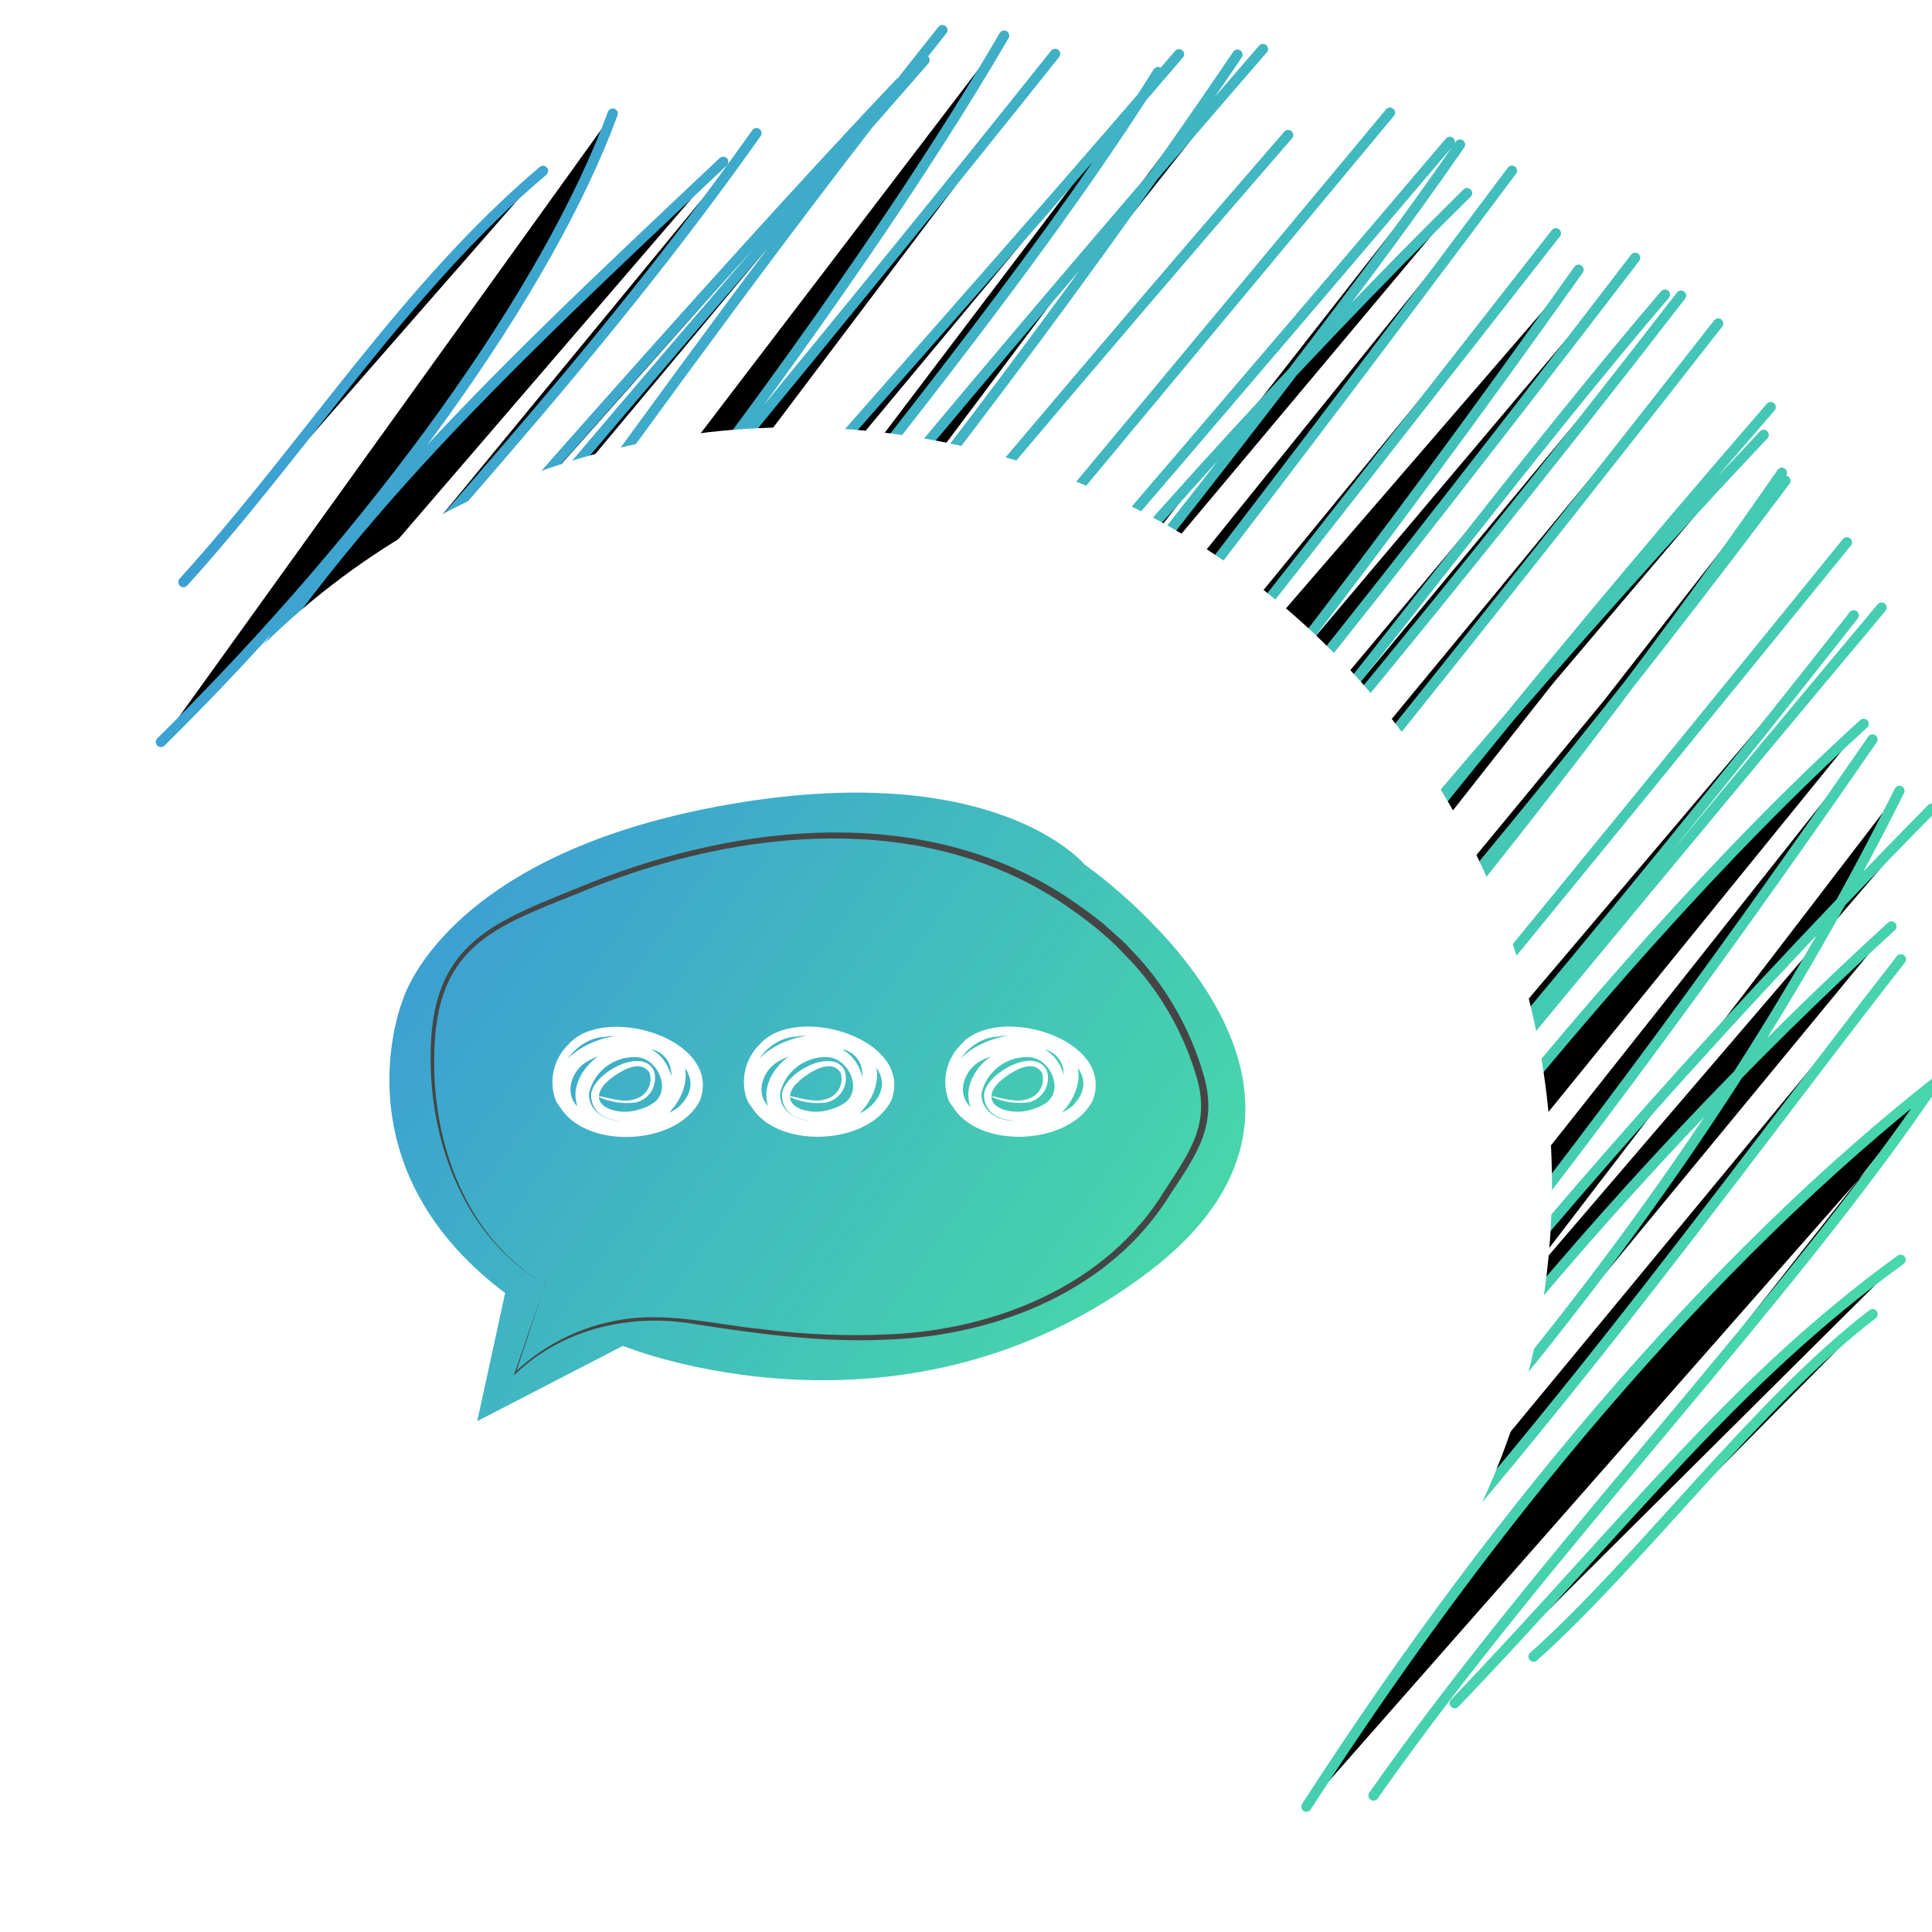 <?xml version="1.0" encoding="UTF-8" standalone="no"?>
<!-- Created with Inkscape (http://www.inkscape.org/) -->

<svg
   width="25mm"
   height="25mm"
   viewBox="0 0 25 25"
   version="1.1"
   id="svg742"
   xmlns="http://www.w3.org/2000/svg"
   xmlns:svg="http://www.w3.org/2000/svg">
  <defs
     id="defs739">
    <linearGradient
       id="paint3_linear_2_71"
       x1="727.247"
       y1="429.88"
       x2="815.411"
       y2="475.884"
       gradientUnits="userSpaceOnUse">
      <stop
         stop-color="#3CA0D2"
         id="stop337" />
      <stop
         offset="1"
         stop-color="#48DCA6"
         id="stop339" />
    </linearGradient>
    <filter
       id="filter2_d_2_71"
       x="704.137"
       y="420.137"
       width="93.699"
       height="109.726"
       filterUnits="userSpaceOnUse"
       color-interpolation-filters="sRGB">
      <feFlood
         flood-opacity="0"
         result="BackgroundImageFix"
         id="feFlood186" />
      <feColorMatrix
         in="SourceAlpha"
         type="matrix"
         values="0 0 0 0 0 0 0 0 0 0 0 0 0 0 0 0 0 0 127 0"
         result="hardAlpha"
         id="feColorMatrix188" />
      <feOffset
         id="feOffset190" />
      <feGaussianBlur
         stdDeviation="4.932"
         id="feGaussianBlur192" />
      <feComposite
         in2="hardAlpha"
         operator="out"
         id="feComposite194" />
      <feColorMatrix
         type="matrix"
         values="0 0 0 0 0 0 0 0 0 0 0 0 0 0 0 0 0 0 0.05 0"
         id="feColorMatrix196" />
      <feBlend
         mode="normal"
         in2="BackgroundImageFix"
         result="effect1_dropShadow_2_71"
         id="feBlend198" />
      <feBlend
         mode="normal"
         in="SourceGraphic"
         in2="effect1_dropShadow_2_71"
         result="shape"
         id="feBlend200" />
    </filter>
    <filter
       id="filter3_d_2_71"
       x="701.671"
       y="425.069"
       width="98.63"
       height="98.63"
       filterUnits="userSpaceOnUse"
       color-interpolation-filters="sRGB">
      <feFlood
         flood-opacity="0"
         result="BackgroundImageFix"
         id="feFlood203" />
      <feColorMatrix
         in="SourceAlpha"
         type="matrix"
         values="0 0 0 0 0 0 0 0 0 0 0 0 0 0 0 0 0 0 127 0"
         result="hardAlpha"
         id="feColorMatrix205" />
      <feOffset
         id="feOffset207" />
      <feGaussianBlur
         stdDeviation="6.164"
         id="feGaussianBlur209" />
      <feComposite
         in2="hardAlpha"
         operator="out"
         id="feComposite211" />
      <feColorMatrix
         type="matrix"
         values="0 0 0 0 0 0 0 0 0 0 0 0 0 0 0 0 0 0 0.08 0"
         id="feColorMatrix213" />
      <feBlend
         mode="normal"
         in2="BackgroundImageFix"
         result="effect1_dropShadow_2_71"
         id="feBlend215" />
      <feBlend
         mode="normal"
         in="SourceGraphic"
         in2="effect1_dropShadow_2_71"
         result="shape"
         id="feBlend217" />
    </filter>
    <linearGradient
       id="paint4_linear_2_71"
       x1="735.498"
       y1="459.287"
       x2="770.111"
       y2="483.883"
       gradientUnits="userSpaceOnUse">
      <stop
         stop-color="#3CA0D2"
         id="stop342" />
      <stop
         offset="1"
         stop-color="#48DCA6"
         id="stop344" />
    </linearGradient>
  </defs>
  <g
     id="layer1">
    <g
       id="g694"
       transform="matrix(0.265,0,0,0.265,-188.73,-110.381)">
      <ellipse
         cx="762.356"
         cy="462.274"
         rx="43.457"
         ry="43.756"
         fill="#ffffff"
         id="ellipse48" />
      <path
         d="m 721.144,444.956 c 5.99,-6.595 10.781,-14.341 17.56,-20.08 m -18.657,27.887 c 10.656,-10.528 18.931,-22.149 22.06,-30.684 m -21.808,33.96 c 7.053,-12.597 14.828,-19.951 27.204,-31.608 m -27.325,33.771 c 9.827,-12.55 19.586,-21.93 28.949,-35.168 M 718,463.524 c 15.846,-18.276 29.099,-33.415 38.116,-42.932 m -36.545,44.055 c 9.668,-12.332 19.866,-24.761 37.763,-45.182 m -36.35,47.889 C 732.309,453.867 744.075,435.701 758.207,418 m -36.577,52.155 c 16.784,-18.756 32.032,-38.881 39.589,-51.883 m -39.34,56.344 c 7.492,-15.135 19.082,-26.898 41.83,-55.453 m -40.633,56.109 c 12.813,-18.504 30.003,-36.601 46.685,-56.095 m -45.654,59.776 c 15.238,-21.911 34.799,-43.171 44.627,-58.902 m -43.995,60.97 c 12.76,-18.7 24.637,-33.814 49.119,-62.094 m -49.089,64.071 c 14.059,-21.198 29.905,-37.342 47.845,-63.797 m -48.951,64.592 c 17.546,-20.117 31.291,-37.467 51.426,-60.667 m -47.862,61.905 c 10.19,-11.68 19.662,-23.142 52.834,-62.998 m -51.448,64.662 c 17.121,-19.765 38.384,-44.408 54.368,-63.237 m -52.141,65.709 c 18.794,-25.149 35.611,-46.061 52.985,-63.205 m -54.439,66.706 c 20.676,-26.483 44.039,-54.504 54.096,-69.077 m -50.535,67.107 c 12.342,-13.392 25.617,-29.113 53.069,-65.83 m -51.708,68.763 c 20.038,-22.127 36.746,-43.894 53.854,-65.708 m -54.014,65.581 c 18.698,-16.311 35.893,-36.72 55.121,-63.801 m -52.972,65.424 c 21.767,-22.291 40.191,-45.731 55.735,-66.004 m -53.522,67.418 c 22.786,-23.171 42.832,-51.462 54.978,-65.623 m -55.532,67.894 c 12.586,-16.962 28.966,-32.487 56.316,-67.843 m -53.085,67.861 c 14.366,-16.464 27.618,-31.61 54.9,-66.501 m -51.396,68.693 c 16.432,-18.746 34.628,-43.169 53.619,-63.256 m -53.366,66.81 c 15.755,-19.582 28.117,-38.644 53.707,-68.165 m -51.034,66.294 c 11.028,-16.165 27.98,-30.938 51.752,-62.698 m -51.249,65.01 c 15.984,-22.767 33.564,-40.116 51.077,-65.401 m -47.464,64.885 c 17.721,-21.104 38.061,-45.985 50.639,-61.488 m -48.261,60.88 c 8.419,-11.082 22.078,-23.537 48.597,-57.315 m -47.95,58.969 c 15.325,-18.226 33.906,-40.967 49.306,-59.345 m -45.219,60.276 c 16.358,-22.711 30.58,-42.093 44.346,-54.6 m -43.163,55.81 c 14.607,-16.354 27.289,-31.407 43.593,-55.049 M 761.955,508 c 12.412,-13.736 20.235,-27.255 44.554,-51.976 m -40.406,49.823 c 15.292,-15.567 28.412,-29.842 38.834,-50.696 m -36.938,50.952 c 10.528,-16.43 22.086,-31.106 36.547,-44.333 m -33.481,42.688 c 14.839,-15.128 25.623,-30.453 33.943,-41.08 m -29.028,41.375 c 9.75,-15.11 20.773,-27.844 32.02,-36.375 m -28.742,35.829 c 8.374,-11.959 20.426,-24.327 27.554,-35.002 m -23.587,30.494 c 8.394,-8.764 13.552,-15.695 21.77,-21.652 m -17.924,19.378 c 5.139,-4.573 10.997,-12.477 16.557,-16.721 M 731.5,431.488 Z"
         stroke="url(#paint3_linear_2_71)"
         stroke-width="0.5"
         stroke-linecap="round"
         id="path50"
         style="stroke:url(#paint3_linear_2_71)" />
      <g
         filter="url(#filter2_d_2_71)"
         id="g56">
        <g
           filter="url(#filter3_d_2_71)"
           id="g54">
          <circle
             cx="750.986"
             cy="474.384"
             r="36.986"
             fill="#ffffff"
             id="circle52" />
        </g>
      </g>
      <path
         d="m 736.855,479.671 -1.363,6.256 7.114,-3.676 c 0,0 13.622,5.599 25.729,-3.657 12.107,-9.256 -3.178,-19.841 -3.178,-19.841 0,0 -4.389,-5.35 -17.858,-2.855 -13.47,2.495 -15.438,9.453 -15.438,9.453 0,0 -3.33,8.064 4.994,14.32 z"
         fill="url(#paint4_linear_2_71)"
         id="path58"
         style="fill:url(#paint4_linear_2_71)" />
      <path
         d="m 741.938,469.342 c -0.148,0.052 -0.275,0.148 -0.364,0.276 -0.09,0.128 -0.136,0.281 -0.134,0.437 0.446,0.071 1.188,0.342 1.73,0.152 0.134,-0.032 0.261,-0.091 0.372,-0.174 0.11,-0.082 0.203,-0.186 0.273,-0.305 0.069,-0.12 0.114,-0.252 0.13,-0.389 0.017,-0.137 0.006,-0.276 -0.032,-0.409 -0.49,-0.794 -1.626,0.022 -2.12,0.453 -1.114,1.173 0.62,1.674 1.581,1.329 0.267,-0.061 0.52,-0.175 0.743,-0.334 0.88,-0.657 0.167,-2.183 -0.858,-2.228 -0.526,-0.02 -1.043,0.142 -1.464,0.459 -0.42,0.318 -0.717,0.771 -0.841,1.283 -0.082,1.076 1.247,1.626 2.19,1.243 0.962,-0.3 1.964,-1.21 1.816,-2.279 -0.02,-0.237 -0.109,-0.462 -0.255,-0.649 -0.147,-0.187 -0.345,-0.326 -0.57,-0.402 -0.95,-0.237 -2.346,0.067 -3.215,0.524 -0.869,0.456 -1.288,1.756 -0.319,2.409 0.713,0.436 1.538,0.655 2.374,0.631 0.835,-0.024 1.646,-0.289 2.334,-0.764 2.097,-1.957 -1.857,-3.773 -3.576,-3.446 -1.708,0.071 -3.078,2.384 -1.63,3.639 1.378,1.006 3.672,1.236 4.927,-0.104 -0.392,0.476 -0.929,0.812 -1.529,0.957 -1.385,0.32 -3.479,0 -4.181,-1.395 -0.17,-0.464 -0.202,-0.967 -0.092,-1.448 0.109,-0.482 0.355,-0.922 0.708,-1.266 1.742,-2.024 7.563,-0.279 6.427,2.736 -1.114,2.227 -5.68,2.424 -6.887,0.211 -0.806,-1.926 1.259,-3.204 2.892,-3.386 0.899,-0.189 2.228,-0.241 2.885,0.665 1.593,2.276 -1.741,5.09 -3.954,3.883 -0.327,-0.174 -0.596,-0.439 -0.775,-0.763 -0.178,-0.325 -0.259,-0.694 -0.231,-1.063 0.282,-2.12 3.712,-3.342 4.592,-0.991 0.147,0.331 0.178,0.701 0.088,1.052 -0.089,0.351 -0.294,0.661 -0.581,0.882 -0.955,0.683 -3.29,0.843 -3.342,-0.743 0.019,-1.058 2.536,-2.446 3.078,-1.18 0.046,0.159 0.059,0.326 0.038,0.491 -0.022,0.165 -0.076,0.323 -0.161,0.466 -0.085,0.143 -0.198,0.266 -0.333,0.364 -0.135,0.097 -0.288,0.165 -0.45,0.201 -0.625,0.082 -1.26,-0.017 -1.83,-0.286 -0.006,-0.169 0.047,-0.334 0.148,-0.469 0.101,-0.135 0.245,-0.231 0.409,-0.274 z"
         fill="#ffffff"
         id="path60" />
      <path
         d="m 751.268,469.342 c -0.147,0.052 -0.274,0.148 -0.364,0.276 -0.089,0.128 -0.136,0.281 -0.133,0.437 0.445,0.07 1.188,0.342 1.73,0.152 0.134,-0.032 0.261,-0.091 0.371,-0.174 0.111,-0.082 0.204,-0.186 0.274,-0.306 0.069,-0.119 0.113,-0.251 0.13,-0.388 0.017,-0.137 0.006,-0.276 -0.032,-0.409 -0.491,-0.795 -1.627,0.022 -2.12,0.453 -1.114,1.173 0.62,1.674 1.581,1.329 0.267,-0.061 0.52,-0.175 0.743,-0.334 0.88,-0.657 0.167,-2.183 -0.858,-2.228 -0.526,-0.02 -1.043,0.142 -1.464,0.459 -0.42,0.317 -0.718,0.771 -0.841,1.283 -0.082,1.076 1.247,1.626 2.19,1.243 0.962,-0.3 1.96,-1.21 1.816,-2.279 -0.02,-0.237 -0.11,-0.463 -0.257,-0.65 -0.147,-0.187 -0.346,-0.326 -0.571,-0.401 -0.947,-0.238 -2.343,0.067 -3.216,0.524 -0.872,0.456 -1.288,1.756 -0.315,2.409 1.333,0.895 3.482,0.835 4.722,-0.145 2.102,-1.956 -1.856,-3.772 -3.571,-3.445 -1.708,0.07 -3.078,2.383 -1.63,3.638 1.377,1.006 3.668,1.237 4.927,-0.104 -0.393,0.477 -0.93,0.813 -1.53,0.958 -1.389,0.32 -3.479,0 -4.181,-1.396 -0.17,-0.463 -0.203,-0.966 -0.093,-1.448 0.109,-0.482 0.356,-0.921 0.71,-1.266 1.741,-2.023 7.563,-0.278 6.426,2.737 -1.113,2.227 -5.68,2.424 -6.887,0.211 -0.805,-1.927 1.259,-3.204 2.893,-3.386 0.898,-0.189 2.227,-0.241 2.884,0.665 1.582,2.283 -1.759,5.097 -3.987,3.891 -0.327,-0.174 -0.595,-0.438 -0.773,-0.762 -0.179,-0.324 -0.258,-0.693 -0.229,-1.061 0.282,-2.12 3.69,-3.342 4.592,-0.992 0.147,0.332 0.177,0.702 0.088,1.053 -0.09,0.351 -0.294,0.661 -0.582,0.882 -0.954,0.683 -3.289,0.843 -3.341,-0.743 0,-1.058 2.536,-2.446 3.078,-1.18 0.046,0.159 0.059,0.326 0.037,0.491 -0.021,0.165 -0.076,0.323 -0.16,0.466 -0.085,0.143 -0.199,0.266 -0.333,0.363 -0.135,0.098 -0.288,0.166 -0.45,0.202 -0.625,0.082 -1.261,-0.017 -1.831,-0.286 -0.005,-0.169 0.047,-0.334 0.149,-0.469 0.101,-0.135 0.245,-0.232 0.408,-0.274 z"
         fill="#ffffff"
         id="path62" />
      <path
         d="m 761.102,469.342 c -0.147,0.052 -0.274,0.148 -0.364,0.276 -0.089,0.128 -0.136,0.281 -0.133,0.437 0.449,0.07 1.188,0.342 1.73,0.152 0.134,-0.032 0.261,-0.091 0.372,-0.174 0.11,-0.082 0.203,-0.186 0.273,-0.306 0.069,-0.119 0.114,-0.251 0.13,-0.388 0.017,-0.137 0.006,-0.276 -0.032,-0.409 -0.49,-0.795 -1.627,0.022 -2.12,0.453 -1.114,1.173 0.62,1.674 1.581,1.329 0.267,-0.061 0.52,-0.175 0.743,-0.334 0.88,-0.657 0.171,-2.183 -0.854,-2.228 -0.527,-0.021 -1.045,0.14 -1.466,0.458 -0.421,0.317 -0.719,0.771 -0.843,1.284 -0.082,1.076 1.251,1.626 2.19,1.243 0.962,-0.3 1.964,-1.21 1.816,-2.279 -0.02,-0.237 -0.109,-0.462 -0.255,-0.649 -0.147,-0.187 -0.345,-0.327 -0.57,-0.402 -0.95,-0.238 -2.346,0.067 -3.215,0.524 -0.869,0.456 -1.288,1.756 -0.319,2.409 0.717,0.438 1.545,0.657 2.385,0.631 0.839,-0.025 1.653,-0.295 2.341,-0.776 2.098,-1.956 -1.856,-3.772 -3.575,-3.445 -1.708,0.07 -3.078,2.383 -1.63,3.638 1.377,1.006 3.672,1.237 4.927,-0.104 -0.393,0.477 -0.93,0.813 -1.53,0.958 -1.385,0.32 -3.479,0 -4.18,-1.396 -0.17,-0.463 -0.202,-0.966 -0.093,-1.448 0.109,-0.481 0.356,-0.921 0.709,-1.266 1.745,-2.023 7.563,-0.278 6.427,2.737 -1.114,2.227 -5.681,2.424 -6.888,0.211 -0.805,-1.927 1.259,-3.204 2.893,-3.386 0.898,-0.189 2.227,-0.241 2.884,0.665 1.597,2.276 -1.741,5.09 -3.954,3.883 -0.326,-0.174 -0.595,-0.438 -0.773,-0.762 -0.179,-0.324 -0.26,-0.692 -0.233,-1.061 0.282,-2.12 3.713,-3.341 4.593,-0.991 0.146,0.331 0.177,0.701 0.088,1.052 -0.088,0.35 -0.292,0.661 -0.578,0.882 -0.958,0.683 -3.293,0.843 -3.342,-0.742 0.023,-1.058 2.536,-2.447 3.078,-1.181 0.046,0.16 0.059,0.327 0.038,0.492 -0.021,0.164 -0.076,0.323 -0.161,0.465 -0.085,0.143 -0.198,0.267 -0.333,0.364 -0.134,0.097 -0.288,0.166 -0.45,0.201 -0.623,0.083 -1.258,-0.016 -1.826,-0.286 -0.006,-0.168 0.046,-0.333 0.146,-0.468 0.101,-0.134 0.244,-0.231 0.407,-0.274 z"
         fill="#ffffff"
         id="path64" />
      <path
         d="m 738.857,479.092 -1.485,4.492 -0.052,-0.033 c 1.555,-1.477 3.549,-2.405 5.68,-2.644 2.142,-0.23 4.236,0.308 6.312,0.52 2.092,0.27 4.204,0.357 6.311,0.26 5.198,-0.227 10.608,-2.402 13.411,-6.98 1.247,-1.934 2.32,-3.308 1.54,-5.725 -0.608,-2.006 -1.651,-3.853 -3.055,-5.409 -0.182,-0.197 -0.639,-0.658 -0.817,-0.847 -0.178,-0.189 -0.683,-0.62 -0.872,-0.787 -0.609,-0.496 -1.242,-0.961 -1.898,-1.392 -6.775,-4.422 -15.489,-3.535 -22.744,-0.709 -4.6,1.897 -7.796,2.598 -7.796,8.401 -0.063,4.147 1.559,8.666 5.246,10.897 -3.713,-2.19 -5.425,-6.72 -5.421,-10.897 -0.052,-5.858 3.227,-6.716 7.886,-8.635 7.303,-2.881 16.15,-3.791 23.041,0.642 0.624,0.408 1.366,0.939 1.942,1.411 0.189,0.174 0.713,0.635 0.898,0.802 0.186,0.167 0.642,0.675 0.832,0.869 1.432,1.605 2.493,3.507 3.107,5.569 0.787,2.524 -0.274,3.961 -1.611,5.988 -2.866,4.634 -8.379,6.843 -13.655,7.054 -3.186,0.175 -6.353,-0.26 -9.49,-0.742 -3.119,-0.557 -6.464,0.185 -8.795,2.409 l -0.097,0.089 0.045,-0.122 1.537,-4.455 z"
         fill="#454545"
         id="path66" />
    </g>
  </g>
</svg>
